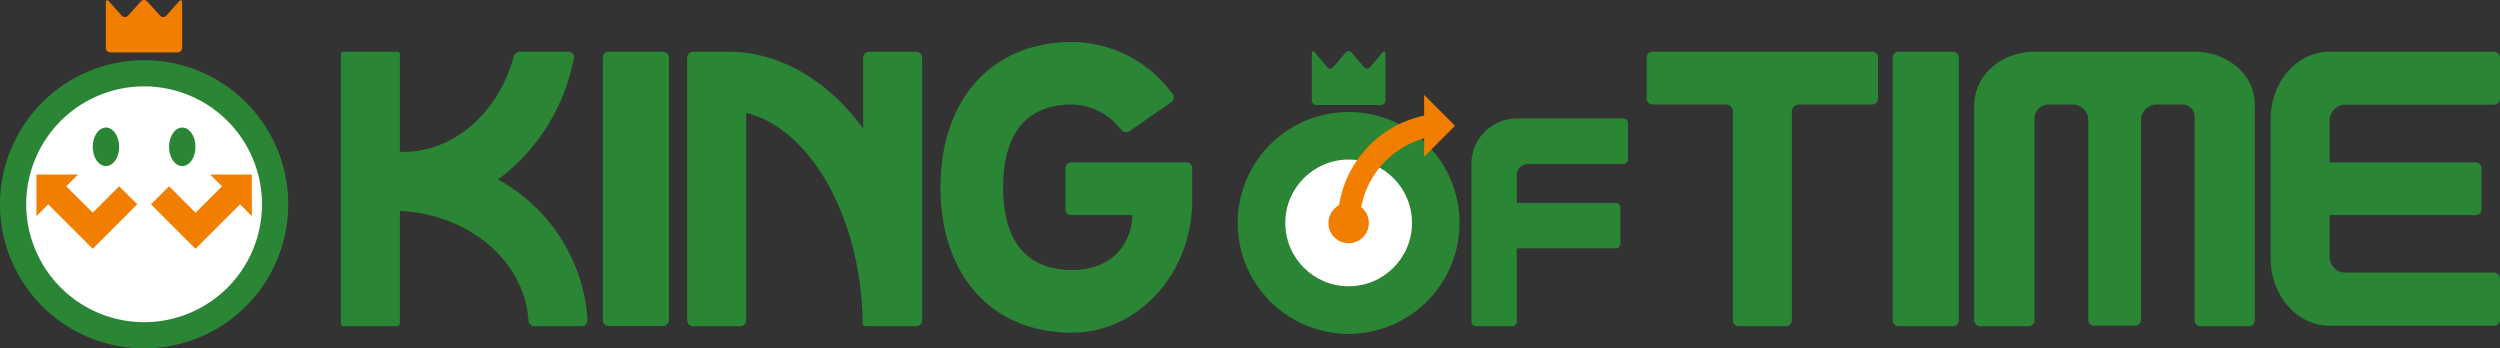 <svg xmlns="http://www.w3.org/2000/svg" width="232.461" height="32.394" viewBox="0 0 232.461 32.394"><rect x="0" y="0" width="232.461" height="32.394" fill="#333333" stroke="none"/><defs><style>.a{fill:#fff;}.b{fill:#2a8635;}.c{fill:#f27e00;}</style></defs><g transform="translate(-313.588 -64.783)"><path class="a" d="M337.951,83.778a10.963,10.963,0,1,1-10.963-10.963A10.963,10.963,0,0,1,337.951,83.778Z"/><path class="b" d="M375.238,69.593h-5.049a.536.536,0,0,0-.551.518V94.543a.551.551,0,0,0,.551.551h5.049a.55.55,0,0,0,.551-.551v-24.4A.552.552,0,0,0,375.238,69.593Z"/><path class="b" d="M423.9,79.877H413.2a.546.546,0,0,0-.547.547v3.814a.545.545,0,0,0,.547.544h5.67c0,2.123-1.4,5.105-5.607,5.105-4.19,0-6.4-2.66-6.4-7.692s2.215-7.694,6.4-7.694a5.8,5.8,0,0,1,4.227,1.93s.287.309.378.43a.522.522,0,0,0,.363.208.532.532,0,0,0,.411-.11c.125-.09,3.762-2.608,3.88-2.7a.526.526,0,0,0,.208-.357.545.545,0,0,0-.107-.4c-.093-.122-.329-.41-.329-.41a11.643,11.643,0,0,0-9.031-4.4c-7.425,0-12.224,5.3-12.224,13.512s4.8,13.511,12.224,13.511c6.168,0,11.184-5.528,11.184-12.326V80.424A.545.545,0,0,0,423.9,79.877Z"/><path class="b" d="M368.213,94.423a16.06,16.06,0,0,0-8.319-12.948A18.256,18.256,0,0,0,366.839,70.7s.066-.249.12-.551a.5.5,0,0,0-.5-.554h-4.515a.661.661,0,0,0-.622.554c-.088.3-.164.551-.164.551-1.544,4.783-5.476,8.2-10.087,8.206-.1,0-.2-.006-.3-.008V69.851a.26.26,0,0,0-.26-.258h-4.967a.26.26,0,0,0-.259.258V94.857a.258.258,0,0,0,.259.258h4.967a.258.258,0,0,0,.26-.258V84.395c6.425.3,11.592,4.681,11.955,10.155h0v.016a.554.554,0,0,0,.561.549l.048,0h0l-.046,0h4.392a.531.531,0,0,0,.523-.453A1.029,1.029,0,0,0,368.213,94.423Z"/><path class="b" d="M398.786,69.593H394.4a.554.554,0,0,0-.55.554V76.74c-2.849-3.9-6.623-6.466-10.874-7.043-.4-.056-.81-.084-1.217-.1h-3.718a.555.555,0,0,0-.554.554V94.566a.551.551,0,0,0,.554.549h4.381a.552.552,0,0,0,.554-.549V75.282c5.908,1.431,10.631,9.626,10.823,19.275,0,0,.006.128.006.277a.278.278,0,0,0,.28.278l4.676,0a.562.562,0,0,0,.575-.549V70.147A.554.554,0,0,0,398.786,69.593Z"/><path class="b" d="M487.667,69.593H467.26a.556.556,0,0,0-.554.554v3.8a.555.555,0,0,0,.554.552h6.761a.66.66,0,0,1,.7.613V94.566a.548.548,0,0,0,.551.549h4.383a.548.548,0,0,0,.549-.549V75.114a.662.662,0,0,1,.7-.613h6.762a.554.554,0,0,0,.551-.552v-3.8A.555.555,0,0,0,487.667,69.593Z"/><path class="b" d="M495.18,69.593h-5.047a.554.554,0,0,0-.553.554V94.566a.549.549,0,0,0,.553.549h5.047a.549.549,0,0,0,.55-.549V70.147A.553.553,0,0,0,495.18,69.593Z"/><path class="b" d="M517.669,69.593h-14.9c-3.089,0-5.594,2.195-5.594,4.908h-.014V94.566a.55.55,0,0,0,.551.549h4.5a.55.55,0,0,0,.552-.549V75.729a1.32,1.32,0,0,1,1.4-1.228h2.038a1.479,1.479,0,0,1,1.565,1.371v18.64a.55.55,0,0,0,.549.555h3.8a.552.552,0,0,0,.551-.555V75.872a1.478,1.478,0,0,1,1.564-1.371h2.226a1.147,1.147,0,0,1,1.2,1.228V94.566a.551.551,0,0,0,.554.549h4.489a.549.549,0,0,0,.552-.549V74.5C523.264,71.788,520.758,69.593,517.669,69.593Z"/><path class="b" d="M545.5,69.593H530.207c-3.03,0-5.486,2.8-5.486,6.256V88.8c0,3.463,2.456,6.269,5.486,6.269H545.5a.551.551,0,0,0,.553-.555V90.684a.55.55,0,0,0-.553-.551H531.579a1.48,1.48,0,0,1-1.372-1.565V84.782h13.571a.549.549,0,0,0,.55-.548V80.428a.549.549,0,0,0-.55-.551H530.207v-3.8a1.475,1.475,0,0,1,1.372-1.56H545.5a.552.552,0,0,0,.553-.554V70.147A.554.554,0,0,0,545.5,69.593Z"/><path class="b" d="M464.539,75.8l-9.912,0h-.021a4.227,4.227,0,0,0-4.2,4.228V94.692a.423.423,0,0,0,.424.423H454.2a.423.423,0,0,0,.425-.423V87.876h9.207a.423.423,0,0,0,.425-.424V84.074a.424.424,0,0,0-.425-.423h-9.207V81.082a1.056,1.056,0,0,1,1.052-1.055h8.86a.426.426,0,0,0,.425-.424V76.228A.423.423,0,0,0,464.539,75.8Z"/><path class="b" d="M436,74.549h5.98a.43.43,0,0,0,.431-.428V69.768c0-.234-.123-.281-.277-.1L440.98,71.03a.355.355,0,0,1-.558,0l-1.152-1.361a.352.352,0,0,0-.557,0l-1.158,1.361a.349.349,0,0,1-.555,0l-1.152-1.361c-.153-.182-.278-.135-.278.1v4.353A.428.428,0,0,0,436,74.549Z"/><path class="b" d="M449.3,85.51A10.313,10.313,0,1,1,438.991,75.2,10.313,10.313,0,0,1,449.3,85.51Z"/><circle class="a" cx="5.891" cy="5.891" r="5.891" transform="translate(433.1 79.619)"/><path class="c" d="M448.885,76.477l-2.873-2.872v1.93a10.125,10.125,0,0,0-7.913,8.332,1.878,1.878,0,1,0,2.055.179,8.238,8.238,0,0,1,5.858-6.395v1.7Z"/><path class="c" d="M329.051,66.238a.381.381,0,0,1-.578,0l-1.2-1.324a.385.385,0,0,0-.579,0l-1.2,1.324a.378.378,0,0,1-.577,0l-1.2-1.324c-.157-.175-.287-.129-.287.1v4.229a.434.434,0,0,0,.446.419h6.2a.435.435,0,0,0,.448-.419V65.013c0-.228-.129-.274-.29-.1Z"/><path class="b" d="M313.588,83.778a13.4,13.4,0,1,0,13.4-13.4A13.416,13.416,0,0,0,313.588,83.778Z"/><path class="a" d="M316.025,83.778a10.963,10.963,0,1,1,10.963,10.963A10.975,10.975,0,0,1,316.025,83.778Z"/><path class="b" d="M329.306,78.436c0,.989.551,1.79,1.231,1.79s1.23-.8,1.23-1.79-.55-1.793-1.23-1.793S329.306,77.445,329.306,78.436Z"/><path class="b" d="M324.67,78.436c0,.989-.552,1.79-1.231,1.79s-1.231-.8-1.231-1.79.552-1.793,1.231-1.793S324.67,77.445,324.67,78.436Z"/><path class="c" d="M322.21,84.565c-.932-.934-2.459-2.459-2.46-2.462l1.093-1.094h-3.865v3.87l1.093-1.1,4.139,4.137,4.138-4.138L324.67,82.1S323.142,83.631,322.21,84.565Z"/><path class="c" d="M337,81.009h-3.869l1.1,1.1c-.009.009-1.53,1.527-2.461,2.459L329.308,82.1l-1.679,1.679,4.138,4.138,4.138-4.137,1.1,1.1Z"/></g></svg>